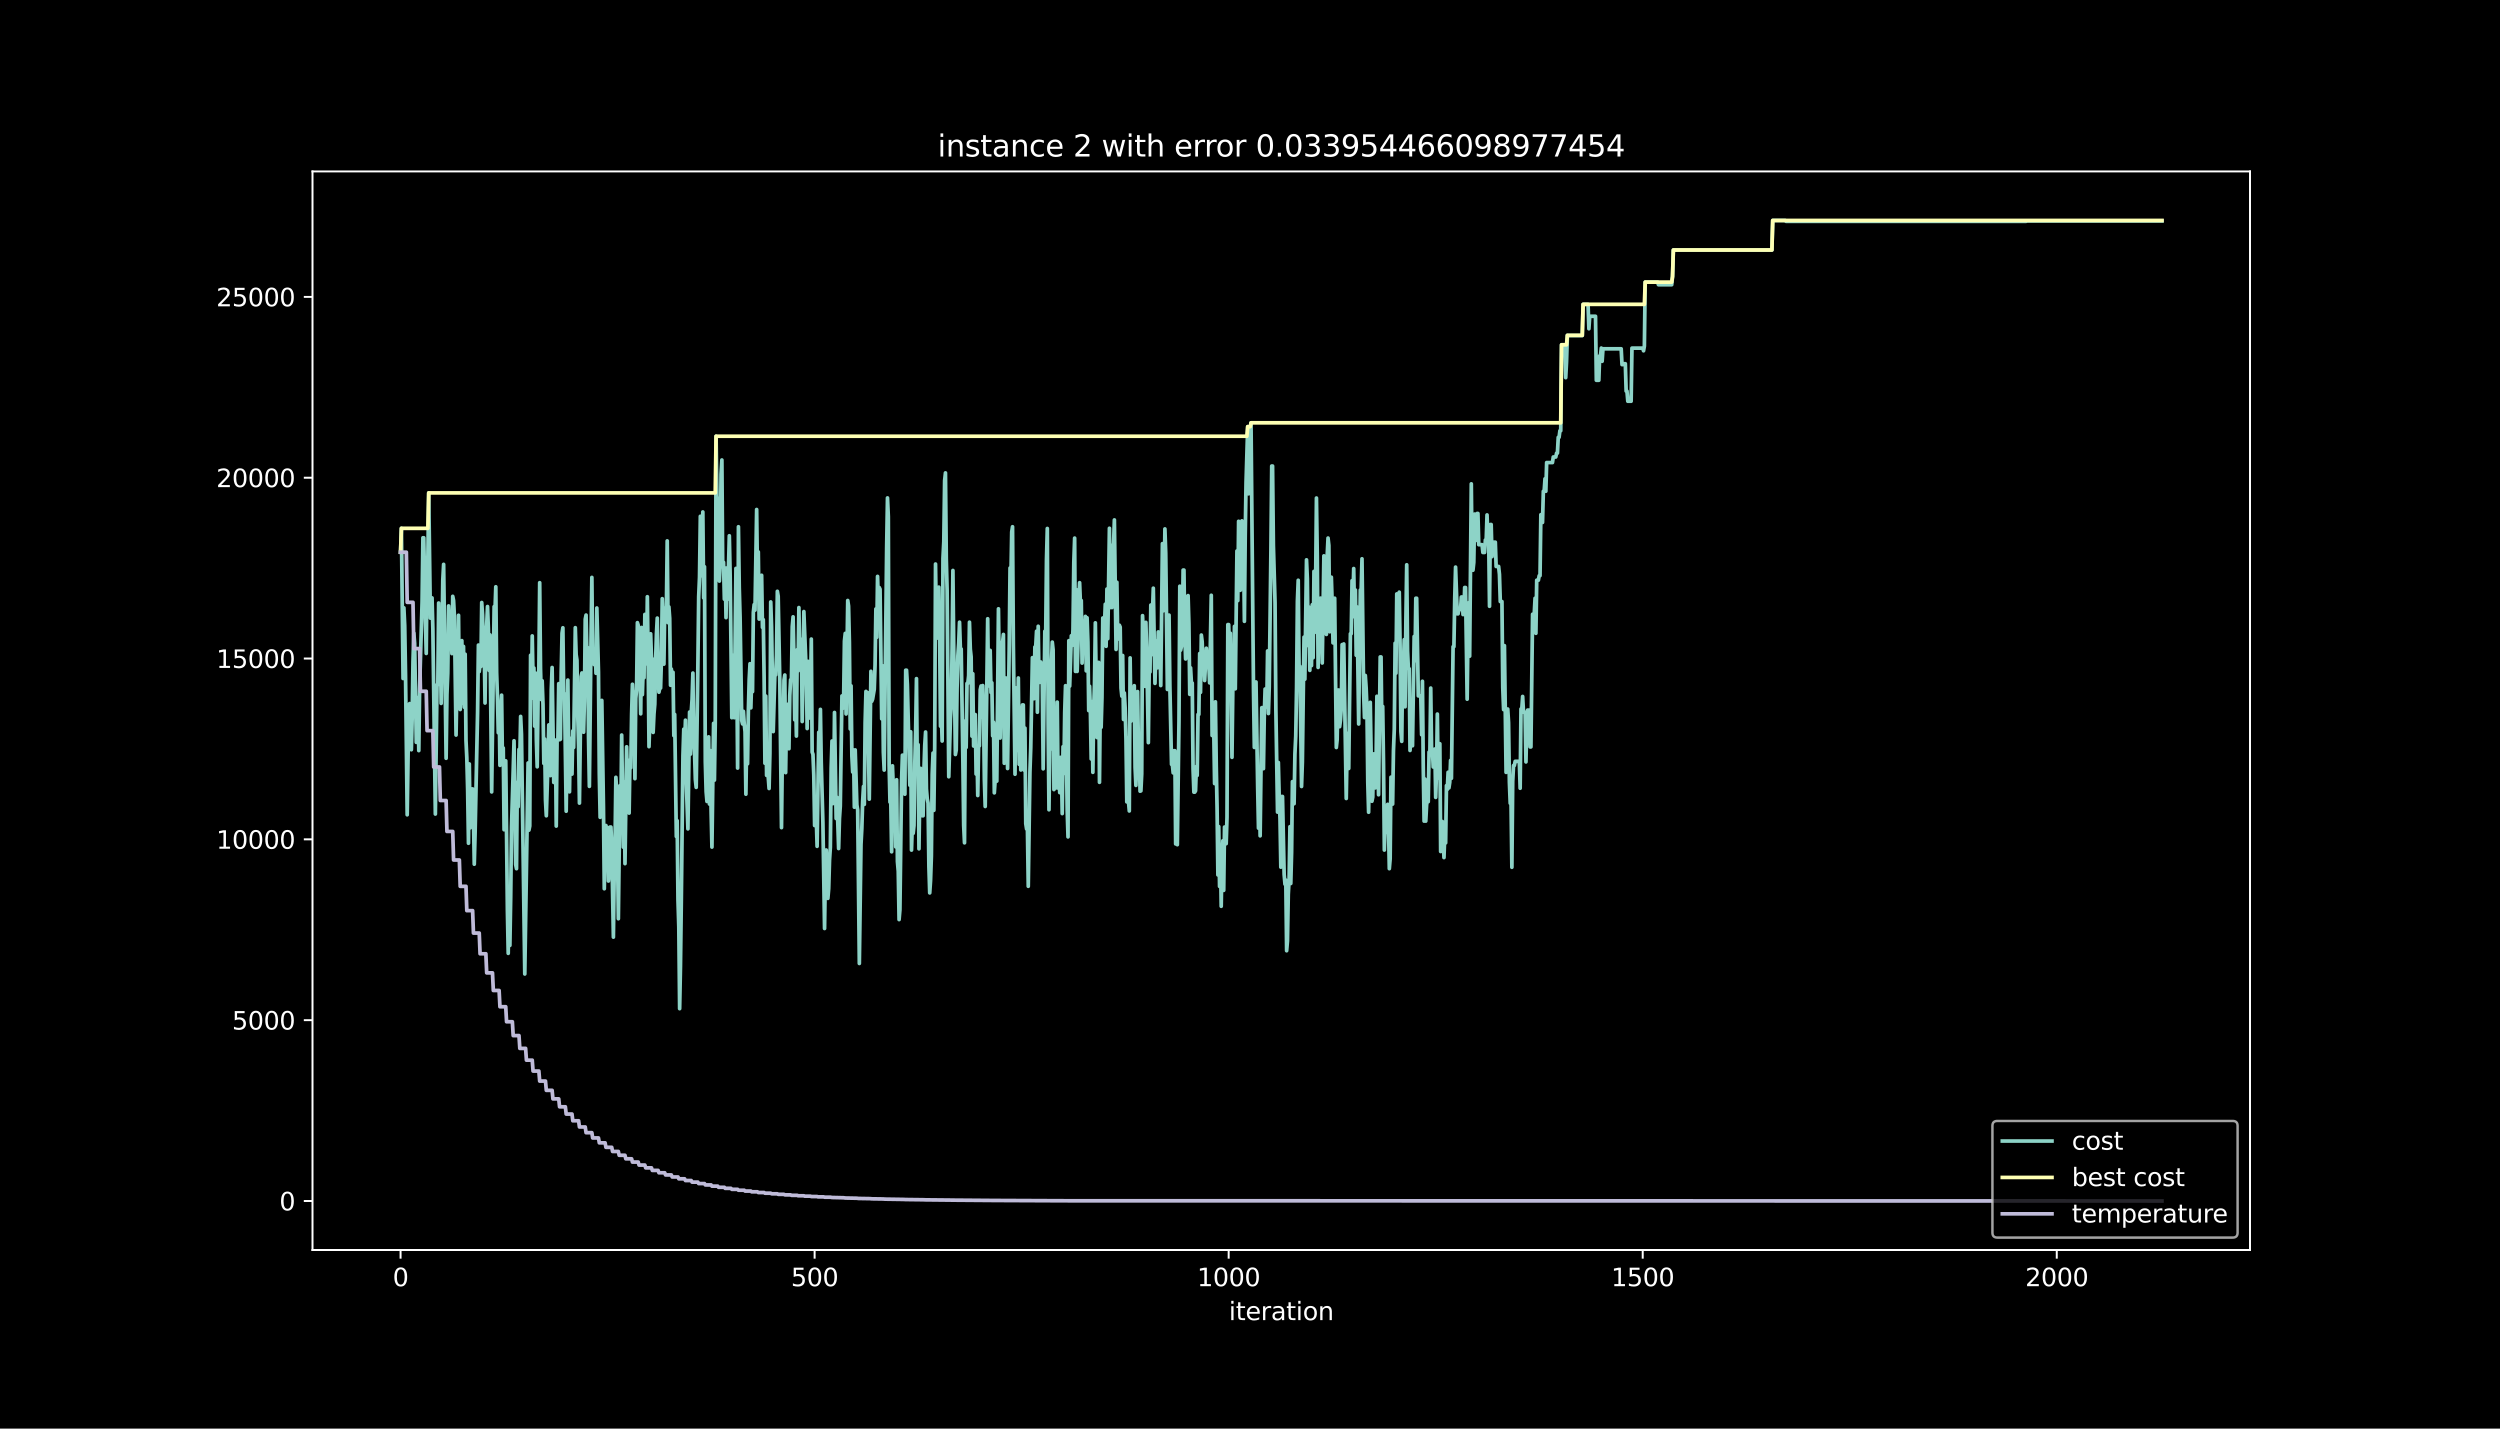 <?xml version="1.0" encoding="utf-8" standalone="no"?>
<!DOCTYPE svg PUBLIC "-//W3C//DTD SVG 1.1//EN"
  "http://www.w3.org/Graphics/SVG/1.1/DTD/svg11.dtd">
<svg height="576pt" version="1.1" viewBox="0 0 1008 576" width="1008pt" xmlns="http://www.w3.org/2000/svg" xmlns:xlink="http://www.w3.org/1999/xlink">
 <defs>
  <style type="text/css">*{stroke-linecap:butt;stroke-linejoin:round;}</style>
 </defs>
 <g id="figure_1">
  <g id="patch_1">
   <path d="M 0 576 
L 1008 576 
L 1008 0 
L 0 0 
z
"/>
  </g>
  <g id="axes_1">
   <g id="patch_2">
    <path d="M 126 504 
L 907.2 504 
L 907.2 69.12 
L 126 69.12 
z
"/>
   </g>
   <g id="matplotlib.axis_1">
    <g id="xtick_1">
     <g id="line2d_1">
      <defs>
       <path d="M 0 0 
L 0 3.5 
" id="mb256942e6c" style="stroke:#ffffff;stroke-width:0.8;"/>
      </defs>
      <g>
       <use style="fill:#ffffff;stroke:#ffffff;stroke-width:0.8;" x="161.509" xlink:href="#mb256942e6c" y="504"/>
      </g>
     </g>
     <g id="text_1">
      <!-- 0 -->
      <g style="fill:#ffffff;" transform="translate(158.328 518.598)scale(0.1 -0.1)">
       <defs>
        <path d="M 2034 4250 
Q 1547 4250 1301 3770 
Q 1056 3291 1056 2328 
Q 1056 1369 1301 889 
Q 1547 409 2034 409 
Q 2525 409 2770 889 
Q 3016 1369 3016 2328 
Q 3016 3291 2770 3770 
Q 2525 4250 2034 4250 
z
M 2034 4750 
Q 2819 4750 3233 4129 
Q 3647 3509 3647 2328 
Q 3647 1150 3233 529 
Q 2819 -91 2034 -91 
Q 1250 -91 836 529 
Q 422 1150 422 2328 
Q 422 3509 836 4129 
Q 1250 4750 2034 4750 
z
" id="DejaVuSans-30" transform="scale(0.016)"/>
       </defs>
       <use xlink:href="#DejaVuSans-30"/>
      </g>
     </g>
    </g>
    <g id="xtick_2">
     <g id="line2d_2">
      <g>
       <use style="fill:#ffffff;stroke:#ffffff;stroke-width:0.8;" x="328.454" xlink:href="#mb256942e6c" y="504"/>
      </g>
     </g>
     <g id="text_2">
      <!-- 500 -->
      <g style="fill:#ffffff;" transform="translate(318.91 518.598)scale(0.1 -0.1)">
       <defs>
        <path d="M 691 4666 
L 3169 4666 
L 3169 4134 
L 1269 4134 
L 1269 2991 
Q 1406 3038 1543 3061 
Q 1681 3084 1819 3084 
Q 2600 3084 3056 2656 
Q 3513 2228 3513 1497 
Q 3513 744 3044 326 
Q 2575 -91 1722 -91 
Q 1428 -91 1123 -41 
Q 819 9 494 109 
L 494 744 
Q 775 591 1075 516 
Q 1375 441 1709 441 
Q 2250 441 2565 725 
Q 2881 1009 2881 1497 
Q 2881 1984 2565 2268 
Q 2250 2553 1709 2553 
Q 1456 2553 1204 2497 
Q 953 2441 691 2322 
L 691 4666 
z
" id="DejaVuSans-35" transform="scale(0.016)"/>
       </defs>
       <use xlink:href="#DejaVuSans-35"/>
       <use x="63.623" xlink:href="#DejaVuSans-30"/>
       <use x="127.246" xlink:href="#DejaVuSans-30"/>
      </g>
     </g>
    </g>
    <g id="xtick_3">
     <g id="line2d_3">
      <g>
       <use style="fill:#ffffff;stroke:#ffffff;stroke-width:0.8;" x="495.398" xlink:href="#mb256942e6c" y="504"/>
      </g>
     </g>
     <g id="text_3">
      <!-- 1000 -->
      <g style="fill:#ffffff;" transform="translate(482.673 518.598)scale(0.1 -0.1)">
       <defs>
        <path d="M 794 531 
L 1825 531 
L 1825 4091 
L 703 3866 
L 703 4441 
L 1819 4666 
L 2450 4666 
L 2450 531 
L 3481 531 
L 3481 0 
L 794 0 
L 794 531 
z
" id="DejaVuSans-31" transform="scale(0.016)"/>
       </defs>
       <use xlink:href="#DejaVuSans-31"/>
       <use x="63.623" xlink:href="#DejaVuSans-30"/>
       <use x="127.246" xlink:href="#DejaVuSans-30"/>
       <use x="190.869" xlink:href="#DejaVuSans-30"/>
      </g>
     </g>
    </g>
    <g id="xtick_4">
     <g id="line2d_4">
      <g>
       <use style="fill:#ffffff;stroke:#ffffff;stroke-width:0.8;" x="662.343" xlink:href="#mb256942e6c" y="504"/>
      </g>
     </g>
     <g id="text_4">
      <!-- 1500 -->
      <g style="fill:#ffffff;" transform="translate(649.618 518.598)scale(0.1 -0.1)">
       <use xlink:href="#DejaVuSans-31"/>
       <use x="63.623" xlink:href="#DejaVuSans-35"/>
       <use x="127.246" xlink:href="#DejaVuSans-30"/>
       <use x="190.869" xlink:href="#DejaVuSans-30"/>
      </g>
     </g>
    </g>
    <g id="xtick_5">
     <g id="line2d_5">
      <g>
       <use style="fill:#ffffff;stroke:#ffffff;stroke-width:0.8;" x="829.287" xlink:href="#mb256942e6c" y="504"/>
      </g>
     </g>
     <g id="text_5">
      <!-- 2000 -->
      <g style="fill:#ffffff;" transform="translate(816.562 518.598)scale(0.1 -0.1)">
       <defs>
        <path d="M 1228 531 
L 3431 531 
L 3431 0 
L 469 0 
L 469 531 
Q 828 903 1448 1529 
Q 2069 2156 2228 2338 
Q 2531 2678 2651 2914 
Q 2772 3150 2772 3378 
Q 2772 3750 2511 3984 
Q 2250 4219 1831 4219 
Q 1534 4219 1204 4116 
Q 875 4013 500 3803 
L 500 4441 
Q 881 4594 1212 4672 
Q 1544 4750 1819 4750 
Q 2544 4750 2975 4387 
Q 3406 4025 3406 3419 
Q 3406 3131 3298 2873 
Q 3191 2616 2906 2266 
Q 2828 2175 2409 1742 
Q 1991 1309 1228 531 
z
" id="DejaVuSans-32" transform="scale(0.016)"/>
       </defs>
       <use xlink:href="#DejaVuSans-32"/>
       <use x="63.623" xlink:href="#DejaVuSans-30"/>
       <use x="127.246" xlink:href="#DejaVuSans-30"/>
       <use x="190.869" xlink:href="#DejaVuSans-30"/>
      </g>
     </g>
    </g>
    <g id="text_6">
     <!-- iteration -->
     <g style="fill:#ffffff;" transform="translate(495.477 532.277)scale(0.1 -0.1)">
      <defs>
       <path d="M 603 3500 
L 1178 3500 
L 1178 0 
L 603 0 
L 603 3500 
z
M 603 4863 
L 1178 4863 
L 1178 4134 
L 603 4134 
L 603 4863 
z
" id="DejaVuSans-69" transform="scale(0.016)"/>
       <path d="M 1172 4494 
L 1172 3500 
L 2356 3500 
L 2356 3053 
L 1172 3053 
L 1172 1153 
Q 1172 725 1289 603 
Q 1406 481 1766 481 
L 2356 481 
L 2356 0 
L 1766 0 
Q 1100 0 847 248 
Q 594 497 594 1153 
L 594 3053 
L 172 3053 
L 172 3500 
L 594 3500 
L 594 4494 
L 1172 4494 
z
" id="DejaVuSans-74" transform="scale(0.016)"/>
       <path d="M 3597 1894 
L 3597 1613 
L 953 1613 
Q 991 1019 1311 708 
Q 1631 397 2203 397 
Q 2534 397 2845 478 
Q 3156 559 3463 722 
L 3463 178 
Q 3153 47 2828 -22 
Q 2503 -91 2169 -91 
Q 1331 -91 842 396 
Q 353 884 353 1716 
Q 353 2575 817 3079 
Q 1281 3584 2069 3584 
Q 2775 3584 3186 3129 
Q 3597 2675 3597 1894 
z
M 3022 2063 
Q 3016 2534 2758 2815 
Q 2500 3097 2075 3097 
Q 1594 3097 1305 2825 
Q 1016 2553 972 2059 
L 3022 2063 
z
" id="DejaVuSans-65" transform="scale(0.016)"/>
       <path d="M 2631 2963 
Q 2534 3019 2420 3045 
Q 2306 3072 2169 3072 
Q 1681 3072 1420 2755 
Q 1159 2438 1159 1844 
L 1159 0 
L 581 0 
L 581 3500 
L 1159 3500 
L 1159 2956 
Q 1341 3275 1631 3429 
Q 1922 3584 2338 3584 
Q 2397 3584 2469 3576 
Q 2541 3569 2628 3553 
L 2631 2963 
z
" id="DejaVuSans-72" transform="scale(0.016)"/>
       <path d="M 2194 1759 
Q 1497 1759 1228 1600 
Q 959 1441 959 1056 
Q 959 750 1161 570 
Q 1363 391 1709 391 
Q 2188 391 2477 730 
Q 2766 1069 2766 1631 
L 2766 1759 
L 2194 1759 
z
M 3341 1997 
L 3341 0 
L 2766 0 
L 2766 531 
Q 2569 213 2275 61 
Q 1981 -91 1556 -91 
Q 1019 -91 701 211 
Q 384 513 384 1019 
Q 384 1609 779 1909 
Q 1175 2209 1959 2209 
L 2766 2209 
L 2766 2266 
Q 2766 2663 2505 2880 
Q 2244 3097 1772 3097 
Q 1472 3097 1187 3025 
Q 903 2953 641 2809 
L 641 3341 
Q 956 3463 1253 3523 
Q 1550 3584 1831 3584 
Q 2591 3584 2966 3190 
Q 3341 2797 3341 1997 
z
" id="DejaVuSans-61" transform="scale(0.016)"/>
       <path d="M 1959 3097 
Q 1497 3097 1228 2736 
Q 959 2375 959 1747 
Q 959 1119 1226 758 
Q 1494 397 1959 397 
Q 2419 397 2687 759 
Q 2956 1122 2956 1747 
Q 2956 2369 2687 2733 
Q 2419 3097 1959 3097 
z
M 1959 3584 
Q 2709 3584 3137 3096 
Q 3566 2609 3566 1747 
Q 3566 888 3137 398 
Q 2709 -91 1959 -91 
Q 1206 -91 779 398 
Q 353 888 353 1747 
Q 353 2609 779 3096 
Q 1206 3584 1959 3584 
z
" id="DejaVuSans-6f" transform="scale(0.016)"/>
       <path d="M 3513 2113 
L 3513 0 
L 2938 0 
L 2938 2094 
Q 2938 2591 2744 2837 
Q 2550 3084 2163 3084 
Q 1697 3084 1428 2787 
Q 1159 2491 1159 1978 
L 1159 0 
L 581 0 
L 581 3500 
L 1159 3500 
L 1159 2956 
Q 1366 3272 1645 3428 
Q 1925 3584 2291 3584 
Q 2894 3584 3203 3211 
Q 3513 2838 3513 2113 
z
" id="DejaVuSans-6e" transform="scale(0.016)"/>
      </defs>
      <use xlink:href="#DejaVuSans-69"/>
      <use x="27.783" xlink:href="#DejaVuSans-74"/>
      <use x="66.992" xlink:href="#DejaVuSans-65"/>
      <use x="128.516" xlink:href="#DejaVuSans-72"/>
      <use x="169.629" xlink:href="#DejaVuSans-61"/>
      <use x="230.908" xlink:href="#DejaVuSans-74"/>
      <use x="270.117" xlink:href="#DejaVuSans-69"/>
      <use x="297.9" xlink:href="#DejaVuSans-6f"/>
      <use x="359.082" xlink:href="#DejaVuSans-6e"/>
     </g>
    </g>
   </g>
   <g id="matplotlib.axis_2">
    <g id="ytick_1">
     <g id="line2d_6">
      <defs>
       <path d="M 0 0 
L -3.5 0 
" id="m9c1a90a5ce" style="stroke:#ffffff;stroke-width:0.8;"/>
      </defs>
      <g>
       <use style="fill:#ffffff;stroke:#ffffff;stroke-width:0.8;" x="126" xlink:href="#m9c1a90a5ce" y="484.233"/>
      </g>
     </g>
     <g id="text_7">
      <!-- 0 -->
      <g style="fill:#ffffff;" transform="translate(112.638 488.032)scale(0.1 -0.1)">
       <use xlink:href="#DejaVuSans-30"/>
      </g>
     </g>
    </g>
    <g id="ytick_2">
     <g id="line2d_7">
      <g>
       <use style="fill:#ffffff;stroke:#ffffff;stroke-width:0.8;" x="126" xlink:href="#m9c1a90a5ce" y="411.328"/>
      </g>
     </g>
     <g id="text_8">
      <!-- 5000 -->
      <g style="fill:#ffffff;" transform="translate(93.55 415.128)scale(0.1 -0.1)">
       <use xlink:href="#DejaVuSans-35"/>
       <use x="63.623" xlink:href="#DejaVuSans-30"/>
       <use x="127.246" xlink:href="#DejaVuSans-30"/>
       <use x="190.869" xlink:href="#DejaVuSans-30"/>
      </g>
     </g>
    </g>
    <g id="ytick_3">
     <g id="line2d_8">
      <g>
       <use style="fill:#ffffff;stroke:#ffffff;stroke-width:0.8;" x="126" xlink:href="#m9c1a90a5ce" y="338.424"/>
      </g>
     </g>
     <g id="text_9">
      <!-- 10000 -->
      <g style="fill:#ffffff;" transform="translate(87.188 342.223)scale(0.1 -0.1)">
       <use xlink:href="#DejaVuSans-31"/>
       <use x="63.623" xlink:href="#DejaVuSans-30"/>
       <use x="127.246" xlink:href="#DejaVuSans-30"/>
       <use x="190.869" xlink:href="#DejaVuSans-30"/>
       <use x="254.492" xlink:href="#DejaVuSans-30"/>
      </g>
     </g>
    </g>
    <g id="ytick_4">
     <g id="line2d_9">
      <g>
       <use style="fill:#ffffff;stroke:#ffffff;stroke-width:0.8;" x="126" xlink:href="#m9c1a90a5ce" y="265.52"/>
      </g>
     </g>
     <g id="text_10">
      <!-- 15000 -->
      <g style="fill:#ffffff;" transform="translate(87.188 269.319)scale(0.1 -0.1)">
       <use xlink:href="#DejaVuSans-31"/>
       <use x="63.623" xlink:href="#DejaVuSans-35"/>
       <use x="127.246" xlink:href="#DejaVuSans-30"/>
       <use x="190.869" xlink:href="#DejaVuSans-30"/>
       <use x="254.492" xlink:href="#DejaVuSans-30"/>
      </g>
     </g>
    </g>
    <g id="ytick_5">
     <g id="line2d_10">
      <g>
       <use style="fill:#ffffff;stroke:#ffffff;stroke-width:0.8;" x="126" xlink:href="#m9c1a90a5ce" y="192.616"/>
      </g>
     </g>
     <g id="text_11">
      <!-- 20000 -->
      <g style="fill:#ffffff;" transform="translate(87.188 196.415)scale(0.1 -0.1)">
       <use xlink:href="#DejaVuSans-32"/>
       <use x="63.623" xlink:href="#DejaVuSans-30"/>
       <use x="127.246" xlink:href="#DejaVuSans-30"/>
       <use x="190.869" xlink:href="#DejaVuSans-30"/>
       <use x="254.492" xlink:href="#DejaVuSans-30"/>
      </g>
     </g>
    </g>
    <g id="ytick_6">
     <g id="line2d_11">
      <g>
       <use style="fill:#ffffff;stroke:#ffffff;stroke-width:0.8;" x="126" xlink:href="#m9c1a90a5ce" y="119.711"/>
      </g>
     </g>
     <g id="text_12">
      <!-- 25000 -->
      <g style="fill:#ffffff;" transform="translate(87.188 123.51)scale(0.1 -0.1)">
       <use xlink:href="#DejaVuSans-32"/>
       <use x="63.623" xlink:href="#DejaVuSans-35"/>
       <use x="127.246" xlink:href="#DejaVuSans-30"/>
       <use x="190.869" xlink:href="#DejaVuSans-30"/>
       <use x="254.492" xlink:href="#DejaVuSans-30"/>
      </g>
     </g>
    </g>
   </g>
   <g id="line2d_12">
    <path clip-path="url(#pfc0570dfaa)" d="M 161.509 222.652 
L 161.843 213.014 
L 162.511 273.568 
L 162.845 245.077 
L 163.179 252.31 
L 163.512 272.329 
L 164.18 328.524 
L 164.848 284.183 
L 165.182 283.688 
L 165.516 291.445 
L 165.85 302.293 
L 166.184 289.709 
L 166.517 266.803 
L 166.851 255.284 
L 167.185 259.44 
L 167.853 299.318 
L 168.187 288.47 
L 168.521 281.238 
L 168.855 302.643 
L 169.189 277.462 
L 170.19 242.628 
L 170.524 216.834 
L 170.858 216.834 
L 171.526 250.21 
L 171.86 263.464 
L 172.194 228.805 
L 172.527 223.979 
L 172.861 198.739 
L 173.529 249.233 
L 173.863 246.098 
L 174.197 241.068 
L 174.531 253.651 
L 175.532 328.218 
L 176.2 276.106 
L 176.534 276.106 
L 176.868 243.138 
L 177.202 268.932 
L 177.536 258.084 
L 177.87 283.615 
L 178.537 233.923 
L 178.871 227.551 
L 179.873 305.734 
L 180.207 279.94 
L 180.541 271.396 
L 180.875 244.305 
L 181.209 250.677 
L 181.542 261.364 
L 181.876 254.992 
L 182.21 263.537 
L 182.544 240.441 
L 182.878 242.118 
L 183.212 248.489 
L 183.88 296.373 
L 184.214 276.878 
L 184.547 269.646 
L 184.881 248.081 
L 185.215 281.048 
L 185.549 286.079 
L 185.883 279.707 
L 186.217 258.302 
L 186.551 283.542 
L 186.885 260.635 
L 187.219 285.175 
L 187.552 263.77 
L 187.886 298.531 
L 188.22 305.573 
L 188.554 318.434 
L 188.888 339.999 
L 189.222 308.023 
L 189.556 333.817 
L 189.89 323.129 
L 190.224 318.098 
L 190.557 318.098 
L 190.891 328.947 
L 191.225 348.441 
L 191.559 335.858 
L 192.561 287.187 
L 192.895 260.096 
L 193.229 270.784 
L 193.562 267.649 
L 193.896 268.728 
L 194.23 242.934 
L 194.564 247.964 
L 194.898 260.548 
L 195.232 260.548 
L 195.566 283.454 
L 195.9 254.963 
L 196.234 252.12 
L 196.567 244.553 
L 196.901 253.359 
L 197.235 270.346 
L 197.569 255.984 
L 198.237 319.294 
L 199.239 244.582 
L 199.572 246.433 
L 199.906 236.591 
L 200.24 271.25 
L 200.574 281.092 
L 200.908 295.454 
L 201.242 283.352 
L 201.576 308.592 
L 201.91 285.875 
L 202.244 280.29 
L 202.577 306.609 
L 202.911 301.578 
L 203.245 334.546 
L 203.579 328.174 
L 203.913 306.769 
L 204.581 366.988 
L 204.915 384.383 
L 205.249 358.589 
L 205.582 381.19 
L 205.916 361.695 
L 206.25 333.204 
L 206.918 310.779 
L 207.252 298.677 
L 207.92 348.572 
L 208.254 350.249 
L 208.587 315.43 
L 208.921 325.272 
L 209.255 302.176 
L 209.589 305.85 
L 209.923 288.864 
L 210.257 296.096 
L 211.592 392.709 
L 212.928 307.629 
L 213.262 334.721 
L 213.596 333.044 
L 213.93 264.193 
L 214.264 281.588 
L 214.597 256.407 
L 214.931 274.356 
L 215.265 269.325 
L 215.599 292.801 
L 215.933 271.396 
L 216.267 298.487 
L 216.601 309.175 
L 216.935 282.186 
L 217.269 269.602 
L 217.602 234.944 
L 217.936 269.602 
L 218.27 282.069 
L 218.604 274.487 
L 218.938 284.125 
L 219.272 307.804 
L 219.606 297.962 
L 219.94 322.546 
L 220.274 328.917 
L 220.941 307.381 
L 221.275 292.276 
L 221.943 312.718 
L 222.277 278.059 
L 222.611 269.136 
L 223.279 315.474 
L 223.612 304.786 
L 223.946 298.414 
L 224.28 333.073 
L 224.614 298.254 
L 224.948 298.254 
L 225.282 275.654 
L 225.616 298.254 
L 225.95 298.064 
L 226.284 270.973 
L 226.617 255.299 
L 226.951 253.126 
L 227.285 280.203 
L 227.619 279.678 
L 228.287 327.08 
L 228.955 274.21 
L 229.289 301.287 
L 229.622 319.265 
L 229.956 297.7 
L 230.29 312.018 
L 230.624 312.12 
L 230.958 294.696 
L 231.292 301.389 
L 231.96 253.082 
L 232.294 263.931 
L 232.627 266.205 
L 232.961 288.805 
L 233.295 300.908 
L 233.629 323.814 
L 234.297 272.839 
L 234.631 271.338 
L 234.965 286.677 
L 235.299 295.221 
L 235.632 282.638 
L 235.966 249.67 
L 236.3 247.994 
L 236.634 264.222 
L 236.968 261.087 
L 237.302 297.569 
L 237.636 317.063 
L 238.304 257.996 
L 238.637 232.815 
L 238.971 264.791 
L 239.639 267.999 
L 239.973 261.627 
L 240.307 271.469 
L 240.641 245.15 
L 241.309 270.988 
L 241.642 312.091 
L 241.976 329.544 
L 242.644 282.404 
L 243.312 325.374 
L 243.646 358.342 
L 243.98 336.776 
L 244.314 332.854 
L 244.647 342.201 
L 244.981 333.656 
L 245.315 355.221 
L 245.649 351.911 
L 245.983 333.467 
L 246.317 333.467 
L 246.651 340.961 
L 247.319 377.851 
L 247.652 352.32 
L 247.986 339.736 
L 248.32 313.418 
L 248.654 318.93 
L 249.322 370.429 
L 249.99 316.757 
L 250.324 329.34 
L 250.657 296.373 
L 251.325 341.574 
L 251.659 315.255 
L 251.993 348.222 
L 252.661 301.112 
L 252.995 317.194 
L 253.329 320.606 
L 253.662 327.838 
L 253.996 306.434 
L 254.33 309.569 
L 254.664 288.004 
L 254.998 275.901 
L 255.332 282.273 
L 255.666 279.138 
L 256 313.957 
L 256.334 281.559 
L 256.667 278.147 
L 257.001 251.056 
L 257.335 252.135 
L 257.669 264.718 
L 258.003 270.842 
L 258.337 287.814 
L 258.671 252.995 
L 259.005 280.086 
L 259.339 269.486 
L 259.672 273.262 
L 260.006 247.731 
L 260.34 266.001 
L 260.674 267.678 
L 261.008 240.601 
L 261.342 266.395 
L 261.676 301.053 
L 262.01 290.205 
L 262.344 255.547 
L 262.677 265.622 
L 263.011 265.622 
L 263.345 295.309 
L 263.679 287.872 
L 264.013 283.965 
L 264.347 266.278 
L 264.681 255.59 
L 265.015 249.218 
L 265.349 271.862 
L 265.682 279.095 
L 266.016 277.418 
L 266.35 277.418 
L 266.684 265.972 
L 267.018 241.388 
L 267.352 249.933 
L 267.686 267.78 
L 268.02 245.18 
L 268.354 249.102 
L 268.687 245.18 
L 269.021 218.088 
L 269.355 251.056 
L 269.689 244.684 
L 270.023 249.306 
L 270.357 276.295 
L 270.691 269.748 
L 271.025 274.195 
L 271.359 271.061 
L 271.692 296.592 
L 272.026 288.047 
L 272.694 337.272 
L 273.028 330.9 
L 273.362 362.876 
L 273.696 373.724 
L 274.03 406.692 
L 274.364 389.72 
L 274.697 363.926 
L 275.365 304.684 
L 275.699 293.996 
L 276.033 301.228 
L 276.367 290.38 
L 276.701 314.964 
L 277.369 334.196 
L 278.036 287.099 
L 278.37 304.072 
L 278.704 287.099 
L 279.038 282.069 
L 279.372 271.381 
L 279.706 298.458 
L 280.04 303.488 
L 280.374 314.337 
L 280.707 317.471 
L 281.375 269.078 
L 281.709 240.587 
L 282.043 232.757 
L 282.377 208.173 
L 282.711 232.159 
L 283.045 229.024 
L 283.379 206.424 
L 283.712 241.082 
L 284.046 228.499 
L 284.38 307.119 
L 284.714 319.221 
L 285.048 323.143 
L 285.382 320.008 
L 285.716 297.102 
L 286.05 324.193 
L 286.384 302.628 
L 286.717 327.051 
L 287.051 341.544 
L 287.719 291.649 
L 288.053 314.555 
L 288.387 291.649 
L 288.721 175.891 
L 289.055 200.475 
L 289.389 203.551 
L 289.722 200.912 
L 290.056 234.288 
L 290.39 225.816 
L 290.724 191.157 
L 291.058 185.471 
L 291.392 228.601 
L 291.726 226.706 
L 292.06 241.593 
L 292.394 229.009 
L 292.727 249.029 
L 293.061 229.009 
L 293.395 241.593 
L 294.063 216.018 
L 294.397 232.159 
L 295.065 289.374 
L 295.399 264.193 
L 295.732 264.193 
L 296.066 289.374 
L 296.734 229.184 
L 297.402 309.685 
L 297.736 212.387 
L 298.07 236.97 
L 298.404 249.073 
L 299.071 290.497 
L 299.405 291.897 
L 299.739 286.808 
L 300.073 291.897 
L 300.407 295.031 
L 300.741 320.213 
L 301.075 297.117 
L 301.409 307.965 
L 301.742 286.56 
L 302.076 273.977 
L 302.41 267.605 
L 302.744 285.408 
L 303.078 273.845 
L 303.412 278.876 
L 303.746 246.9 
L 304.08 243.765 
L 304.414 246.011 
L 305.081 205.432 
L 305.415 232.378 
L 305.749 222.535 
L 306.083 249.612 
L 306.417 244.582 
L 306.751 244.057 
L 307.085 231.955 
L 307.419 252.966 
L 307.752 249.831 
L 308.086 272.927 
L 308.42 307.746 
L 308.754 280.655 
L 309.088 312.631 
L 309.422 308.708 
L 310.09 317.923 
L 310.424 303.707 
L 310.757 242.701 
L 311.091 252.776 
L 311.759 294.973 
L 312.427 271.702 
L 312.761 272.125 
L 313.095 264.208 
L 313.429 238.414 
L 313.762 240.397 
L 314.43 275.61 
L 315.098 333.7 
L 315.432 305.209 
L 315.766 298.837 
L 316.1 274.254 
L 316.434 272.169 
L 316.767 311.522 
L 317.101 288.922 
L 317.435 288.922 
L 317.769 283.935 
L 318.103 301.884 
L 318.437 280.465 
L 318.771 274.093 
L 319.105 274.093 
L 319.439 252.689 
L 319.772 248.708 
L 320.106 264.995 
L 320.44 290.234 
L 320.774 279.386 
L 321.108 296.781 
L 321.442 261.962 
L 321.776 270.506 
L 322.11 244.975 
L 322.444 263.508 
L 322.777 269.879 
L 323.111 257.777 
L 323.445 290.92 
L 324.113 246.579 
L 325.115 272.344 
L 325.449 293.748 
L 325.782 266.657 
L 326.116 289.564 
L 326.45 288.937 
L 326.784 280.771 
L 327.118 257.675 
L 327.452 303.255 
L 327.786 304.13 
L 328.12 312.47 
L 328.454 332.854 
L 328.787 329.719 
L 329.121 329.719 
L 329.455 341.238 
L 330.123 295.25 
L 330.457 302.993 
L 330.791 286.021 
L 331.125 307.425 
L 331.792 331.732 
L 332.46 374.366 
L 332.794 351.27 
L 333.128 342.725 
L 333.462 358.298 
L 333.796 362.22 
L 334.13 358.298 
L 334.464 346.823 
L 334.797 341.603 
L 335.131 309.627 
L 335.465 298.779 
L 335.799 324.018 
L 336.133 321.933 
L 336.467 287.274 
L 337.135 330.026 
L 337.469 321.481 
L 338.136 342.128 
L 338.47 330.026 
L 338.804 324.995 
L 339.472 280.596 
L 339.806 285.627 
L 340.14 283.104 
L 340.474 258.521 
L 340.807 255.386 
L 341.141 287.872 
L 341.809 242.118 
L 342.143 244.363 
L 342.477 259.104 
L 342.811 293.923 
L 343.145 276.528 
L 343.479 304.844 
L 343.812 311.289 
L 344.146 302.366 
L 344.48 325.462 
L 344.814 302.366 
L 345.482 324.499 
L 345.816 326.555 
L 346.484 388.466 
L 347.151 340.48 
L 347.485 334.108 
L 347.819 323.26 
L 348.153 317.092 
L 348.487 324.324 
L 348.821 291.357 
L 349.155 278.774 
L 349.489 291.357 
L 349.822 279.255 
L 350.49 322.225 
L 351.158 270.667 
L 351.492 282.769 
L 351.826 281.909 
L 352.494 277.957 
L 352.827 268.115 
L 353.161 245.515 
L 353.495 256.99 
L 353.829 232.407 
L 354.163 243.255 
L 354.497 236.883 
L 354.831 237.568 
L 355.499 289.841 
L 355.832 268.436 
L 356.166 303.255 
L 356.5 310.487 
L 357.502 220.786 
L 357.836 200.766 
L 358.17 208.348 
L 358.504 308.446 
L 358.837 323.42 
L 359.171 323.42 
L 359.505 343.44 
L 359.839 308.781 
L 360.173 317.326 
L 360.507 332.49 
L 360.841 319.906 
L 361.175 341.472 
L 361.509 314.395 
L 361.842 347.362 
L 362.176 351.284 
L 362.51 370.779 
L 362.844 366.857 
L 363.512 315.182 
L 363.846 304.494 
L 364.18 304.494 
L 364.514 317.078 
L 364.847 320.213 
L 365.181 270.229 
L 365.515 270.229 
L 365.849 276.047 
L 366.851 316.611 
L 367.185 295.046 
L 367.519 342.755 
L 367.852 332.067 
L 368.186 335.989 
L 368.52 332.854 
L 368.854 307.615 
L 369.188 295.031 
L 369.522 273.627 
L 369.856 310.662 
L 370.19 300.251 
L 370.524 342.244 
L 370.857 319.644 
L 371.191 309.802 
L 371.525 316.655 
L 371.859 328.917 
L 372.193 328.917 
L 372.527 310.706 
L 372.861 300.543 
L 373.195 295.148 
L 373.529 318.055 
L 373.862 322.123 
L 374.196 323.8 
L 374.53 349.331 
L 374.864 360.018 
L 375.198 354.988 
L 375.532 345.146 
L 375.866 312.179 
L 376.2 303.634 
L 376.534 326.73 
L 376.867 301.199 
L 377.201 227.42 
L 377.535 250.895 
L 377.869 257.267 
L 378.537 236.737 
L 378.871 258.142 
L 379.205 292.801 
L 379.539 287.931 
L 379.872 298.779 
L 380.206 225.16 
L 380.54 218.394 
L 380.874 193.811 
L 381.208 190.676 
L 381.542 225.335 
L 381.876 237.918 
L 382.544 313.185 
L 383.211 289.753 
L 383.545 284.592 
L 383.879 261.991 
L 384.213 230.015 
L 384.547 261.991 
L 384.881 279.634 
L 385.215 304.217 
L 385.549 302.409 
L 385.882 277.826 
L 386.216 264.397 
L 386.55 259.41 
L 386.884 250.866 
L 387.218 261.452 
L 387.552 261.641 
L 388.22 305.967 
L 388.554 332.781 
L 388.887 339.824 
L 389.221 290.672 
L 389.555 301.36 
L 389.889 275.566 
L 390.223 275.566 
L 390.557 272.431 
L 390.891 250.866 
L 391.225 261.714 
L 391.559 264.849 
L 391.892 296.825 
L 392.226 271.644 
L 392.56 300.806 
L 392.894 300.703 
L 393.228 288.12 
L 393.562 312.106 
L 393.896 301.258 
L 394.23 320.752 
L 394.564 300.733 
L 394.897 300.733 
L 395.231 278.132 
L 395.565 276.587 
L 395.899 289.17 
L 396.233 276.426 
L 396.567 288.835 
L 396.901 314.482 
L 397.235 325.17 
L 397.902 275.274 
L 398.236 249.481 
L 398.57 276.572 
L 398.904 276.572 
L 399.238 262.239 
L 399.572 279.211 
L 399.906 275.289 
L 400.24 296.694 
L 400.574 291.182 
L 400.907 319.673 
L 401.241 314.643 
L 401.575 292.042 
L 401.909 314.949 
L 402.577 245.471 
L 403.245 297.583 
L 403.912 259.046 
L 404.246 258.944 
L 404.58 255.809 
L 404.914 307.746 
L 405.248 279.255 
L 405.582 273.364 
L 405.916 275.041 
L 406.25 309.86 
L 406.917 260.971 
L 407.251 228.995 
L 407.585 234.025 
L 407.919 214.531 
L 408.253 212.387 
L 408.587 259.935 
L 409.255 312.164 
L 409.589 277.345 
L 409.922 302.584 
L 410.256 295.761 
L 410.59 273.364 
L 410.924 308.183 
L 411.258 285.277 
L 411.592 310.458 
L 411.926 307.323 
L 412.26 284.227 
L 412.594 284.227 
L 412.927 310.546 
L 413.261 293.573 
L 413.595 332.081 
L 413.929 334.254 
L 414.263 334.254 
L 414.597 357.35 
L 415.265 311.362 
L 415.599 301.52 
L 416.266 265.17 
L 416.6 281.705 
L 416.934 281.705 
L 417.268 260.869 
L 417.602 260.869 
L 417.936 254.497 
L 418.27 287.172 
L 418.604 252.514 
L 418.937 275.114 
L 419.271 275.114 
L 419.605 266.905 
L 419.939 268.801 
L 420.273 275.172 
L 420.607 309.991 
L 421.275 254.511 
L 421.609 257.646 
L 421.942 225.67 
L 422.276 213.087 
L 422.61 291.678 
L 422.944 326.497 
L 423.278 300.966 
L 423.612 302.103 
L 423.946 267.444 
L 424.28 258.9 
L 424.614 262.035 
L 424.947 318.361 
L 425.281 307.513 
L 425.615 317.748 
L 426.283 283.09 
L 426.617 317.748 
L 426.951 312.718 
L 427.285 319.586 
L 427.619 305.369 
L 427.952 308.548 
L 428.286 328.043 
L 428.62 301.053 
L 428.954 311.902 
L 429.288 287.318 
L 429.622 276.47 
L 430.29 326.584 
L 430.624 337.433 
L 430.957 258.317 
L 431.291 276.66 
L 431.959 256.334 
L 432.293 260.256 
L 432.627 253.884 
L 432.961 226.808 
L 433.295 216.966 
L 433.629 270.711 
L 433.962 237.743 
L 434.296 270.711 
L 434.63 260.023 
L 434.964 242.672 
L 435.298 234.944 
L 435.632 243.576 
L 435.966 242.118 
L 436.3 267.357 
L 436.634 250.385 
L 436.967 250.385 
L 437.301 258.375 
L 437.635 248.533 
L 437.969 270.492 
L 438.303 249.087 
L 438.637 258.929 
L 438.971 286.516 
L 439.305 276.674 
L 439.639 286.516 
L 439.972 306.011 
L 440.306 282.915 
L 440.64 311.406 
L 440.974 285.875 
L 441.308 275.712 
L 441.642 251.129 
L 442.31 297.379 
L 442.644 294.157 
L 442.977 267.065 
L 443.311 315.43 
L 443.645 282.463 
L 443.979 293.253 
L 444.313 281.151 
L 444.647 249.175 
L 444.981 256.407 
L 445.315 252.485 
L 445.649 243.619 
L 445.982 260.591 
L 446.316 237.495 
L 446.65 257.515 
L 447.318 213 
L 447.652 244.975 
L 447.986 222.375 
L 448.32 244.975 
L 448.654 219.736 
L 448.987 219.473 
L 449.321 209.631 
L 449.989 261.86 
L 450.323 234.769 
L 450.657 257.675 
L 450.991 255.999 
L 451.325 252.076 
L 451.659 252.849 
L 451.992 277.432 
L 452.326 280.684 
L 452.66 264.295 
L 452.994 290.089 
L 453.328 279.401 
L 453.662 285.496 
L 453.996 298.079 
L 454.33 323.318 
L 454.664 297.525 
L 454.997 323.056 
L 455.331 326.978 
L 455.665 265.257 
L 455.999 290.788 
L 456.333 283.556 
L 456.667 281.282 
L 457.001 286.312 
L 457.335 276.47 
L 457.669 309.437 
L 458.002 316.669 
L 458.336 304.086 
L 458.67 278.847 
L 459.004 300.412 
L 459.338 303.547 
L 459.672 319.002 
L 460.006 318.886 
L 460.34 312.018 
L 460.674 248.227 
L 461.341 263.595 
L 461.675 276.733 
L 462.009 250.939 
L 462.343 262.516 
L 463.011 299.435 
L 463.345 270.944 
L 463.679 270.944 
L 464.012 243.955 
L 464.346 263.974 
L 464.68 247.002 
L 465.014 237.16 
L 465.682 275.537 
L 466.016 263.435 
L 466.35 258.404 
L 466.684 269.253 
L 467.017 254.788 
L 467.351 266.89 
L 467.685 258.346 
L 468.019 276.412 
L 468.687 219.196 
L 469.021 246.288 
L 469.355 238.793 
L 469.689 213.262 
L 470.022 223.104 
L 470.69 277.986 
L 471.358 248.008 
L 471.692 276.499 
L 472.36 308.198 
L 472.694 308.198 
L 473.027 311.61 
L 473.361 302.686 
L 473.695 302.686 
L 474.029 340.276 
L 474.363 317.676 
L 474.697 340.582 
L 475.365 290.759 
L 475.699 236.358 
L 476.032 262.152 
L 476.366 260.621 
L 476.7 258.346 
L 477.034 229.855 
L 477.368 229.855 
L 477.702 255.853 
L 478.036 265.695 
L 478.37 244.13 
L 478.704 240.572 
L 479.037 240.149 
L 479.371 251.464 
L 479.705 279.955 
L 480.039 269.267 
L 480.373 275.391 
L 480.707 275.391 
L 481.041 310.05 
L 481.375 319.396 
L 481.709 319.396 
L 482.042 318.871 
L 482.376 309.029 
L 482.71 312.645 
L 483.044 288.062 
L 483.378 288.062 
L 483.712 263.493 
L 484.046 279.153 
L 484.38 256.057 
L 484.714 258.754 
L 485.047 268.086 
L 485.381 264.951 
L 485.715 274.385 
L 486.383 261.364 
L 486.717 264.849 
L 487.385 267.78 
L 487.719 275.333 
L 488.386 240.018 
L 488.72 296.548 
L 489.054 285.831 
L 489.388 294.375 
L 489.722 315.94 
L 490.056 282.973 
L 490.39 308.708 
L 490.724 325.68 
L 491.057 352.772 
L 491.391 333.277 
L 491.725 357.394 
L 492.059 342.813 
L 492.393 365.413 
L 492.727 344.009 
L 493.061 338.978 
L 493.395 358.998 
L 493.729 333.467 
L 494.062 338.497 
L 494.396 340.174 
L 494.73 329.486 
L 495.064 251.843 
L 495.398 251.843 
L 495.732 261.131 
L 496.066 255.313 
L 496.734 305.355 
L 497.067 278.278 
L 497.401 275.143 
L 497.735 252.543 
L 498.069 277.724 
L 498.737 222.142 
L 499.071 242.161 
L 499.405 210.185 
L 499.739 227.158 
L 500.072 238.006 
L 500.406 236.329 
L 500.74 210.01 
L 501.074 213.991 
L 501.408 222.025 
L 501.742 250.516 
L 502.076 215.857 
L 502.41 194.453 
L 503.077 172.027 
L 503.411 199.104 
L 503.745 195.969 
L 504.079 195.065 
L 504.413 170.482 
L 505.415 278.453 
L 505.749 301.36 
L 506.082 281.34 
L 506.416 274.968 
L 507.084 316.932 
L 507.418 333.904 
L 507.752 314.409 
L 508.086 337.01 
L 508.754 285.335 
L 509.087 285.335 
L 509.421 309.919 
L 509.755 288.514 
L 510.089 277.826 
L 510.423 285.058 
L 510.757 285.058 
L 511.091 262.458 
L 511.425 287.697 
L 511.759 276.849 
L 512.426 222.565 
L 512.76 187.906 
L 513.094 187.906 
L 513.428 219.853 
L 514.096 242.963 
L 514.43 286.021 
L 515.097 327.445 
L 515.431 307.425 
L 515.765 321.073 
L 516.099 330.142 
L 516.433 349.637 
L 516.767 321.146 
L 517.101 321.146 
L 517.769 352.597 
L 518.102 356.519 
L 518.436 354.842 
L 518.77 383.333 
L 519.104 379.411 
L 519.438 360.602 
L 519.772 354.726 
L 520.106 333.321 
L 520.44 356.227 
L 520.774 343.644 
L 521.108 315.153 
L 521.441 322.385 
L 521.775 324.062 
L 522.109 304.042 
L 522.443 296.81 
L 522.777 277.053 
L 523.111 242.395 
L 523.445 233.967 
L 523.779 268.626 
L 524.113 268.626 
L 524.78 317.107 
L 525.114 307.265 
L 525.782 256.888 
L 526.116 273.86 
L 526.784 225.729 
L 527.118 233.34 
L 527.451 260.329 
L 527.785 244.757 
L 528.119 270.288 
L 528.453 248.883 
L 528.787 268.378 
L 529.121 243.794 
L 529.455 265.199 
L 529.789 230.38 
L 530.123 254.963 
L 530.456 235.469 
L 530.79 200.81 
L 531.124 224.314 
L 531.458 269.107 
L 531.792 247.542 
L 532.126 247.542 
L 532.46 241.17 
L 532.794 250.341 
L 533.128 267.313 
L 533.795 224.125 
L 534.129 249.918 
L 534.463 249.918 
L 534.797 255.794 
L 535.131 223.819 
L 535.465 216.951 
L 535.799 219.911 
L 536.133 254.73 
L 536.466 249.7 
L 536.8 232.727 
L 537.134 243.342 
L 537.468 259.206 
L 537.802 259.206 
L 538.136 241.199 
L 538.804 301.389 
L 539.138 298.254 
L 539.471 278.234 
L 539.805 278.234 
L 540.139 293.005 
L 540.473 290.395 
L 540.807 285.525 
L 541.141 259.906 
L 541.475 259.906 
L 541.809 259.644 
L 542.81 321.948 
L 543.144 301.928 
L 543.478 295.629 
L 543.812 309.846 
L 544.48 255.517 
L 544.814 255.517 
L 545.148 234.113 
L 545.481 242.978 
L 545.815 229.243 
L 546.149 248.737 
L 546.483 237.889 
L 546.817 264.208 
L 547.151 244.713 
L 547.819 291.911 
L 548.486 237.889 
L 548.82 237.889 
L 549.154 225.306 
L 549.822 279.474 
L 550.156 289.316 
L 550.49 272.344 
L 550.824 277.374 
L 551.158 285.51 
L 551.491 315.386 
L 551.825 327.488 
L 552.493 283.177 
L 553.161 323.056 
L 553.495 321.379 
L 553.829 303.984 
L 554.163 303.984 
L 554.496 317.676 
L 554.83 307.833 
L 555.164 280.742 
L 555.832 320.446 
L 556.5 264.878 
L 556.834 264.878 
L 557.168 293.369 
L 557.501 284.825 
L 557.835 307.921 
L 558.169 342.74 
L 558.503 330.638 
L 558.837 335.668 
L 559.171 328.436 
L 559.505 324.31 
L 559.839 332.854 
L 560.173 350.249 
L 560.506 346.327 
L 560.84 313.36 
L 561.174 324.208 
L 561.508 324.208 
L 561.842 302.643 
L 562.176 293.996 
L 562.51 259.338 
L 562.844 271.44 
L 563.178 239.464 
L 563.511 251.026 
L 563.845 241.899 
L 564.179 238.764 
L 564.513 260.329 
L 564.847 294.988 
L 565.181 298.91 
L 565.515 270.419 
L 565.849 268.742 
L 566.183 257.894 
L 566.516 284.985 
L 566.85 250.327 
L 567.184 227.726 
L 567.518 262.385 
L 567.852 269.617 
L 568.186 269.617 
L 568.52 302.584 
L 568.854 297.554 
L 569.188 297.554 
L 569.521 300.689 
L 570.189 256.611 
L 570.523 266.453 
L 570.857 241.214 
L 571.191 241.214 
L 571.859 280.582 
L 572.86 280.582 
L 573.194 296.256 
L 573.528 274.691 
L 573.862 309.51 
L 574.196 331.075 
L 574.53 314.103 
L 574.864 331.075 
L 575.198 324.704 
L 575.531 321.569 
L 575.865 323.245 
L 576.199 303.226 
L 576.533 303.226 
L 576.867 277.432 
L 577.201 302.016 
L 577.535 302.016 
L 577.869 309.248 
L 578.203 309.248 
L 578.536 302.016 
L 578.87 321.51 
L 579.204 310.823 
L 579.538 287.916 
L 579.872 313.71 
L 580.206 313.71 
L 580.54 299.872 
L 580.874 343.323 
L 581.208 331.221 
L 581.541 331.221 
L 582.209 345.773 
L 582.543 335.931 
L 582.877 339.853 
L 583.211 316.757 
L 583.545 318.303 
L 583.879 311.377 
L 584.213 317.676 
L 584.546 315.401 
L 584.88 306.58 
L 585.214 313.812 
L 585.882 260.737 
L 586.216 260.737 
L 586.55 241.243 
L 586.884 228.659 
L 587.551 247.498 
L 587.885 247.498 
L 588.219 245.748 
L 588.887 245.748 
L 589.221 240.718 
L 589.555 240.718 
L 589.889 247.789 
L 590.223 247.731 
L 590.556 236.883 
L 590.89 236.883 
L 591.558 281.909 
L 591.892 255.59 
L 592.226 243.007 
L 592.56 264.572 
L 593.228 195.094 
L 593.561 226.778 
L 593.895 229.913 
L 594.229 226.778 
L 594.563 207.284 
L 594.897 217.972 
L 595.231 216.878 
L 595.565 207.036 
L 595.899 207.036 
L 596.233 219.619 
L 597.568 219.619 
L 597.902 222.754 
L 598.57 222.754 
L 598.904 217.724 
L 599.238 217.724 
L 599.571 207.619 
L 599.905 217.461 
L 600.239 217.461 
L 600.573 244.45 
L 600.907 211.483 
L 601.241 211.483 
L 601.575 224.431 
L 601.909 218.613 
L 602.91 218.613 
L 603.244 228.397 
L 604.246 228.397 
L 604.58 231.59 
L 604.914 242.54 
L 605.581 242.54 
L 605.915 277.199 
L 606.249 286.123 
L 606.583 260.329 
L 607.251 311.42 
L 607.585 285.889 
L 607.919 285.889 
L 608.253 291.401 
L 608.586 315.343 
L 608.92 323.887 
L 609.254 323.887 
L 609.588 349.681 
L 609.922 315.022 
L 610.256 308.65 
L 610.59 308.65 
L 610.924 306.973 
L 612.593 306.973 
L 612.927 317.821 
L 613.261 285.846 
L 613.595 285.846 
L 613.929 280.815 
L 614.263 287.187 
L 614.93 287.187 
L 615.264 307.206 
L 615.598 291.343 
L 615.932 286.312 
L 616.6 286.312 
L 616.934 301.155 
L 617.268 301.155 
L 617.935 247.658 
L 618.603 247.658 
L 618.937 241.214 
L 619.271 255.342 
L 619.605 233.938 
L 620.273 233.938 
L 620.606 232.1 
L 620.94 232.1 
L 621.274 207.517 
L 621.608 207.517 
L 621.942 210.652 
L 622.276 198.069 
L 622.61 198.069 
L 622.944 193.038 
L 623.278 198.069 
L 623.611 186.506 
L 625.949 186.506 
L 626.283 184.261 
L 627.284 184.261 
L 627.618 182.701 
L 627.952 182.701 
L 628.286 176.329 
L 628.62 176.329 
L 628.954 173.675 
L 629.288 173.675 
L 629.621 139.016 
L 630.957 139.016 
L 631.291 152.27 
L 631.625 145.898 
L 631.959 135.211 
L 632.626 135.298 
L 637.969 135.298 
L 638.303 122.715 
L 640.306 122.715 
L 640.64 132.557 
L 640.974 127.527 
L 643.311 127.527 
L 643.645 153.32 
L 644.646 153.32 
L 644.98 143.478 
L 645.314 143.478 
L 645.648 140.343 
L 645.982 145.665 
L 646.316 140.635 
L 653.661 140.635 
L 653.995 147.007 
L 654.329 147.007 
L 654.663 146.657 
L 655.331 146.657 
L 655.665 157.694 
L 655.999 157.694 
L 656.333 161.777 
L 657.668 161.777 
L 658.002 140.372 
L 662.343 140.372 
L 662.676 141.437 
L 663.01 139.541 
L 663.344 113.748 
L 668.353 113.748 
L 668.686 114.797 
L 674.029 114.797 
L 674.363 111.488 
L 674.696 100.8 
L 714.429 100.8 
L 714.763 88.887 
L 719.771 88.887 
L 720.105 89.237 
L 816.933 89.237 
L 817.267 89.077 
L 871.691 89.077 
L 871.691 89.077 
" style="fill:none;stroke:#8dd3c7;stroke-linecap:square;stroke-width:1.5;"/>
   </g>
   <g id="line2d_13">
    <path clip-path="url(#pfc0570dfaa)" d="M 161.509 222.652 
L 161.843 213.014 
L 172.527 213.014 
L 172.861 198.739 
L 288.387 198.739 
L 288.721 175.891 
L 502.744 175.891 
L 503.077 172.027 
L 504.079 172.027 
L 504.413 170.482 
L 629.288 170.482 
L 629.621 139.016 
L 631.625 139.016 
L 631.959 135.211 
L 637.969 135.211 
L 638.303 122.715 
L 663.01 122.715 
L 663.344 113.748 
L 674.029 113.748 
L 674.363 111.488 
L 674.696 100.8 
L 714.429 100.8 
L 714.763 88.887 
L 871.691 88.887 
L 871.691 88.887 
" style="fill:none;stroke:#feffb3;stroke-linecap:square;stroke-width:1.5;"/>
   </g>
   <g id="line2d_14">
    <path clip-path="url(#pfc0570dfaa)" d="M 161.509 222.652 
L 163.846 222.652 
L 164.18 242.861 
L 166.517 242.861 
L 166.851 261.508 
L 169.189 261.508 
L 169.522 278.715 
L 171.86 278.715 
L 172.194 294.592 
L 174.531 294.592 
L 174.865 309.243 
L 177.202 309.243 
L 177.536 322.762 
L 179.873 322.762 
L 180.207 335.236 
L 182.544 335.236 
L 182.878 346.747 
L 185.215 346.747 
L 185.549 357.368 
L 187.886 357.368 
L 188.22 367.169 
L 190.557 367.169 
L 190.891 376.213 
L 193.229 376.213 
L 193.562 384.558 
L 195.9 384.558 
L 196.234 392.259 
L 198.571 392.259 
L 198.905 399.364 
L 201.242 399.364 
L 201.576 405.921 
L 203.913 405.921 
L 204.247 411.971 
L 206.584 411.971 
L 206.918 417.553 
L 209.255 417.553 
L 209.589 422.705 
L 211.926 422.705 
L 212.26 427.458 
L 214.597 427.458 
L 214.931 431.844 
L 217.269 431.844 
L 217.602 435.891 
L 219.94 435.891 
L 220.274 439.626 
L 222.611 439.626 
L 222.945 443.072 
L 225.282 443.072 
L 225.616 446.252 
L 227.953 446.252 
L 228.287 449.186 
L 230.624 449.186 
L 230.958 451.894 
L 233.295 451.894 
L 233.629 454.392 
L 235.966 454.392 
L 236.3 456.697 
L 238.637 456.697 
L 238.971 458.825 
L 241.309 458.825 
L 241.642 460.788 
L 243.98 460.788 
L 244.314 462.599 
L 246.651 462.599 
L 246.985 464.27 
L 249.322 464.27 
L 249.656 465.812 
L 251.993 465.812 
L 252.327 467.235 
L 254.664 467.235 
L 254.998 468.549 
L 257.335 468.549 
L 257.669 469.76 
L 260.006 469.76 
L 260.34 470.878 
L 262.677 470.878 
L 263.011 471.91 
L 265.349 471.91 
L 265.682 472.862 
L 268.02 472.862 
L 268.354 473.74 
L 270.691 473.74 
L 271.025 474.551 
L 273.362 474.551 
L 273.696 475.299 
L 276.033 475.299 
L 276.367 475.989 
L 278.704 475.989 
L 279.038 476.626 
L 281.375 476.626 
L 281.709 477.214 
L 284.046 477.214 
L 284.38 477.756 
L 286.717 477.756 
L 287.051 478.256 
L 289.389 478.256 
L 289.722 478.718 
L 292.06 478.718 
L 292.394 479.144 
L 294.731 479.144 
L 295.065 479.537 
L 297.402 479.537 
L 297.736 479.9 
L 300.073 479.9 
L 300.407 480.235 
L 302.744 480.235 
L 303.078 480.544 
L 305.415 480.544 
L 305.749 480.829 
L 308.086 480.829 
L 308.42 481.092 
L 310.757 481.092 
L 311.091 481.334 
L 313.429 481.334 
L 313.762 481.558 
L 316.1 481.558 
L 316.434 481.765 
L 318.771 481.765 
L 319.105 481.955 
L 321.442 481.955 
L 321.776 482.131 
L 324.113 482.131 
L 324.447 482.294 
L 326.784 482.294 
L 327.118 482.444 
L 329.455 482.444 
L 329.789 482.582 
L 332.126 482.582 
L 332.46 482.709 
L 334.797 482.709 
L 335.465 482.827 
L 340.14 482.936 
L 340.807 483.036 
L 345.482 483.128 
L 346.15 483.214 
L 350.824 483.292 
L 351.492 483.365 
L 356.166 483.432 
L 356.834 483.494 
L 364.18 483.604 
L 365.181 483.652 
L 372.193 483.738 
L 373.195 483.777 
L 382.877 483.874 
L 384.547 483.902 
L 398.904 484.012 
L 401.241 484.029 
L 425.615 484.134 
L 431.291 484.155 
L 871.691 484.233 
L 871.691 484.233 
" style="fill:none;stroke:#bfbbd9;stroke-linecap:square;stroke-width:1.5;"/>
   </g>
   <g id="patch_3">
    <path d="M 126 504 
L 126 69.12 
" style="fill:none;stroke:#ffffff;stroke-linecap:square;stroke-linejoin:miter;stroke-width:0.8;"/>
   </g>
   <g id="patch_4">
    <path d="M 907.2 504 
L 907.2 69.12 
" style="fill:none;stroke:#ffffff;stroke-linecap:square;stroke-linejoin:miter;stroke-width:0.8;"/>
   </g>
   <g id="patch_5">
    <path d="M 126 504 
L 907.2 504 
" style="fill:none;stroke:#ffffff;stroke-linecap:square;stroke-linejoin:miter;stroke-width:0.8;"/>
   </g>
   <g id="patch_6">
    <path d="M 126 69.12 
L 907.2 69.12 
" style="fill:none;stroke:#ffffff;stroke-linecap:square;stroke-linejoin:miter;stroke-width:0.8;"/>
   </g>
   <g id="text_13">
    <!-- instance 2 with error 0.033954466098977454 -->
    <g style="fill:#ffffff;" transform="translate(378.047 63.12)scale(0.12 -0.12)">
     <defs>
      <path d="M 2834 3397 
L 2834 2853 
Q 2591 2978 2328 3040 
Q 2066 3103 1784 3103 
Q 1356 3103 1142 2972 
Q 928 2841 928 2578 
Q 928 2378 1081 2264 
Q 1234 2150 1697 2047 
L 1894 2003 
Q 2506 1872 2764 1633 
Q 3022 1394 3022 966 
Q 3022 478 2636 193 
Q 2250 -91 1575 -91 
Q 1294 -91 989 -36 
Q 684 19 347 128 
L 347 722 
Q 666 556 975 473 
Q 1284 391 1588 391 
Q 1994 391 2212 530 
Q 2431 669 2431 922 
Q 2431 1156 2273 1281 
Q 2116 1406 1581 1522 
L 1381 1569 
Q 847 1681 609 1914 
Q 372 2147 372 2553 
Q 372 3047 722 3315 
Q 1072 3584 1716 3584 
Q 2034 3584 2315 3537 
Q 2597 3491 2834 3397 
z
" id="DejaVuSans-73" transform="scale(0.016)"/>
      <path d="M 3122 3366 
L 3122 2828 
Q 2878 2963 2633 3030 
Q 2388 3097 2138 3097 
Q 1578 3097 1268 2742 
Q 959 2388 959 1747 
Q 959 1106 1268 751 
Q 1578 397 2138 397 
Q 2388 397 2633 464 
Q 2878 531 3122 666 
L 3122 134 
Q 2881 22 2623 -34 
Q 2366 -91 2075 -91 
Q 1284 -91 818 406 
Q 353 903 353 1747 
Q 353 2603 823 3093 
Q 1294 3584 2113 3584 
Q 2378 3584 2631 3529 
Q 2884 3475 3122 3366 
z
" id="DejaVuSans-63" transform="scale(0.016)"/>
      <path id="DejaVuSans-20" transform="scale(0.016)"/>
      <path d="M 269 3500 
L 844 3500 
L 1563 769 
L 2278 3500 
L 2956 3500 
L 3675 769 
L 4391 3500 
L 4966 3500 
L 4050 0 
L 3372 0 
L 2619 2869 
L 1863 0 
L 1184 0 
L 269 3500 
z
" id="DejaVuSans-77" transform="scale(0.016)"/>
      <path d="M 3513 2113 
L 3513 0 
L 2938 0 
L 2938 2094 
Q 2938 2591 2744 2837 
Q 2550 3084 2163 3084 
Q 1697 3084 1428 2787 
Q 1159 2491 1159 1978 
L 1159 0 
L 581 0 
L 581 4863 
L 1159 4863 
L 1159 2956 
Q 1366 3272 1645 3428 
Q 1925 3584 2291 3584 
Q 2894 3584 3203 3211 
Q 3513 2838 3513 2113 
z
" id="DejaVuSans-68" transform="scale(0.016)"/>
      <path d="M 684 794 
L 1344 794 
L 1344 0 
L 684 0 
L 684 794 
z
" id="DejaVuSans-2e" transform="scale(0.016)"/>
      <path d="M 2597 2516 
Q 3050 2419 3304 2112 
Q 3559 1806 3559 1356 
Q 3559 666 3084 287 
Q 2609 -91 1734 -91 
Q 1441 -91 1130 -33 
Q 819 25 488 141 
L 488 750 
Q 750 597 1062 519 
Q 1375 441 1716 441 
Q 2309 441 2620 675 
Q 2931 909 2931 1356 
Q 2931 1769 2642 2001 
Q 2353 2234 1838 2234 
L 1294 2234 
L 1294 2753 
L 1863 2753 
Q 2328 2753 2575 2939 
Q 2822 3125 2822 3475 
Q 2822 3834 2567 4026 
Q 2313 4219 1838 4219 
Q 1578 4219 1281 4162 
Q 984 4106 628 3988 
L 628 4550 
Q 988 4650 1302 4700 
Q 1616 4750 1894 4750 
Q 2613 4750 3031 4423 
Q 3450 4097 3450 3541 
Q 3450 3153 3228 2886 
Q 3006 2619 2597 2516 
z
" id="DejaVuSans-33" transform="scale(0.016)"/>
      <path d="M 703 97 
L 703 672 
Q 941 559 1184 500 
Q 1428 441 1663 441 
Q 2288 441 2617 861 
Q 2947 1281 2994 2138 
Q 2813 1869 2534 1725 
Q 2256 1581 1919 1581 
Q 1219 1581 811 2004 
Q 403 2428 403 3163 
Q 403 3881 828 4315 
Q 1253 4750 1959 4750 
Q 2769 4750 3195 4129 
Q 3622 3509 3622 2328 
Q 3622 1225 3098 567 
Q 2575 -91 1691 -91 
Q 1453 -91 1209 -44 
Q 966 3 703 97 
z
M 1959 2075 
Q 2384 2075 2632 2365 
Q 2881 2656 2881 3163 
Q 2881 3666 2632 3958 
Q 2384 4250 1959 4250 
Q 1534 4250 1286 3958 
Q 1038 3666 1038 3163 
Q 1038 2656 1286 2365 
Q 1534 2075 1959 2075 
z
" id="DejaVuSans-39" transform="scale(0.016)"/>
      <path d="M 2419 4116 
L 825 1625 
L 2419 1625 
L 2419 4116 
z
M 2253 4666 
L 3047 4666 
L 3047 1625 
L 3713 1625 
L 3713 1100 
L 3047 1100 
L 3047 0 
L 2419 0 
L 2419 1100 
L 313 1100 
L 313 1709 
L 2253 4666 
z
" id="DejaVuSans-34" transform="scale(0.016)"/>
      <path d="M 2113 2584 
Q 1688 2584 1439 2293 
Q 1191 2003 1191 1497 
Q 1191 994 1439 701 
Q 1688 409 2113 409 
Q 2538 409 2786 701 
Q 3034 994 3034 1497 
Q 3034 2003 2786 2293 
Q 2538 2584 2113 2584 
z
M 3366 4563 
L 3366 3988 
Q 3128 4100 2886 4159 
Q 2644 4219 2406 4219 
Q 1781 4219 1451 3797 
Q 1122 3375 1075 2522 
Q 1259 2794 1537 2939 
Q 1816 3084 2150 3084 
Q 2853 3084 3261 2657 
Q 3669 2231 3669 1497 
Q 3669 778 3244 343 
Q 2819 -91 2113 -91 
Q 1303 -91 875 529 
Q 447 1150 447 2328 
Q 447 3434 972 4092 
Q 1497 4750 2381 4750 
Q 2619 4750 2861 4703 
Q 3103 4656 3366 4563 
z
" id="DejaVuSans-36" transform="scale(0.016)"/>
      <path d="M 2034 2216 
Q 1584 2216 1326 1975 
Q 1069 1734 1069 1313 
Q 1069 891 1326 650 
Q 1584 409 2034 409 
Q 2484 409 2743 651 
Q 3003 894 3003 1313 
Q 3003 1734 2745 1975 
Q 2488 2216 2034 2216 
z
M 1403 2484 
Q 997 2584 770 2862 
Q 544 3141 544 3541 
Q 544 4100 942 4425 
Q 1341 4750 2034 4750 
Q 2731 4750 3128 4425 
Q 3525 4100 3525 3541 
Q 3525 3141 3298 2862 
Q 3072 2584 2669 2484 
Q 3125 2378 3379 2068 
Q 3634 1759 3634 1313 
Q 3634 634 3220 271 
Q 2806 -91 2034 -91 
Q 1263 -91 848 271 
Q 434 634 434 1313 
Q 434 1759 690 2068 
Q 947 2378 1403 2484 
z
M 1172 3481 
Q 1172 3119 1398 2916 
Q 1625 2713 2034 2713 
Q 2441 2713 2670 2916 
Q 2900 3119 2900 3481 
Q 2900 3844 2670 4047 
Q 2441 4250 2034 4250 
Q 1625 4250 1398 4047 
Q 1172 3844 1172 3481 
z
" id="DejaVuSans-38" transform="scale(0.016)"/>
      <path d="M 525 4666 
L 3525 4666 
L 3525 4397 
L 1831 0 
L 1172 0 
L 2766 4134 
L 525 4134 
L 525 4666 
z
" id="DejaVuSans-37" transform="scale(0.016)"/>
     </defs>
     <use xlink:href="#DejaVuSans-69"/>
     <use x="27.783" xlink:href="#DejaVuSans-6e"/>
     <use x="91.162" xlink:href="#DejaVuSans-73"/>
     <use x="143.262" xlink:href="#DejaVuSans-74"/>
     <use x="182.471" xlink:href="#DejaVuSans-61"/>
     <use x="243.75" xlink:href="#DejaVuSans-6e"/>
     <use x="307.129" xlink:href="#DejaVuSans-63"/>
     <use x="362.109" xlink:href="#DejaVuSans-65"/>
     <use x="423.633" xlink:href="#DejaVuSans-20"/>
     <use x="455.42" xlink:href="#DejaVuSans-32"/>
     <use x="519.043" xlink:href="#DejaVuSans-20"/>
     <use x="550.83" xlink:href="#DejaVuSans-77"/>
     <use x="632.617" xlink:href="#DejaVuSans-69"/>
     <use x="660.4" xlink:href="#DejaVuSans-74"/>
     <use x="699.609" xlink:href="#DejaVuSans-68"/>
     <use x="762.988" xlink:href="#DejaVuSans-20"/>
     <use x="794.775" xlink:href="#DejaVuSans-65"/>
     <use x="856.299" xlink:href="#DejaVuSans-72"/>
     <use x="895.662" xlink:href="#DejaVuSans-72"/>
     <use x="934.525" xlink:href="#DejaVuSans-6f"/>
     <use x="995.707" xlink:href="#DejaVuSans-72"/>
     <use x="1036.82" xlink:href="#DejaVuSans-20"/>
     <use x="1068.607" xlink:href="#DejaVuSans-30"/>
     <use x="1132.23" xlink:href="#DejaVuSans-2e"/>
     <use x="1164.018" xlink:href="#DejaVuSans-30"/>
     <use x="1227.641" xlink:href="#DejaVuSans-33"/>
     <use x="1291.264" xlink:href="#DejaVuSans-33"/>
     <use x="1354.887" xlink:href="#DejaVuSans-39"/>
     <use x="1418.51" xlink:href="#DejaVuSans-35"/>
     <use x="1482.133" xlink:href="#DejaVuSans-34"/>
     <use x="1545.756" xlink:href="#DejaVuSans-34"/>
     <use x="1609.379" xlink:href="#DejaVuSans-36"/>
     <use x="1673.002" xlink:href="#DejaVuSans-36"/>
     <use x="1736.625" xlink:href="#DejaVuSans-30"/>
     <use x="1800.248" xlink:href="#DejaVuSans-39"/>
     <use x="1863.871" xlink:href="#DejaVuSans-38"/>
     <use x="1927.494" xlink:href="#DejaVuSans-39"/>
     <use x="1991.117" xlink:href="#DejaVuSans-37"/>
     <use x="2054.74" xlink:href="#DejaVuSans-37"/>
     <use x="2118.363" xlink:href="#DejaVuSans-34"/>
     <use x="2181.986" xlink:href="#DejaVuSans-35"/>
     <use x="2245.609" xlink:href="#DejaVuSans-34"/>
    </g>
   </g>
   <g id="legend_1">
    <g id="patch_7">
     <path d="M 805.348 499 
L 900.2 499 
Q 902.2 499 902.2 497 
L 902.2 453.966 
Q 902.2 451.966 900.2 451.966 
L 805.348 451.966 
Q 803.348 451.966 803.348 453.966 
L 803.348 497 
Q 803.348 499 805.348 499 
z
" style="opacity:0.8;stroke:#cccccc;stroke-linejoin:miter;"/>
    </g>
    <g id="line2d_15">
     <path d="M 807.348 460.064 
L 827.348 460.064 
" style="fill:none;stroke:#8dd3c7;stroke-linecap:square;stroke-width:1.5;"/>
    </g>
    <g id="line2d_16"/>
    <g id="text_14">
     <!-- cost -->
     <g style="fill:#ffffff;" transform="translate(835.348 463.564)scale(0.1 -0.1)">
      <use xlink:href="#DejaVuSans-63"/>
      <use x="54.98" xlink:href="#DejaVuSans-6f"/>
      <use x="116.162" xlink:href="#DejaVuSans-73"/>
      <use x="168.262" xlink:href="#DejaVuSans-74"/>
     </g>
    </g>
    <g id="line2d_17">
     <path d="M 807.348 474.742 
L 827.348 474.742 
" style="fill:none;stroke:#feffb3;stroke-linecap:square;stroke-width:1.5;"/>
    </g>
    <g id="line2d_18"/>
    <g id="text_15">
     <!-- best cost -->
     <g style="fill:#ffffff;" transform="translate(835.348 478.242)scale(0.1 -0.1)">
      <defs>
       <path d="M 3116 1747 
Q 3116 2381 2855 2742 
Q 2594 3103 2138 3103 
Q 1681 3103 1420 2742 
Q 1159 2381 1159 1747 
Q 1159 1113 1420 752 
Q 1681 391 2138 391 
Q 2594 391 2855 752 
Q 3116 1113 3116 1747 
z
M 1159 2969 
Q 1341 3281 1617 3432 
Q 1894 3584 2278 3584 
Q 2916 3584 3314 3078 
Q 3713 2572 3713 1747 
Q 3713 922 3314 415 
Q 2916 -91 2278 -91 
Q 1894 -91 1617 61 
Q 1341 213 1159 525 
L 1159 0 
L 581 0 
L 581 4863 
L 1159 4863 
L 1159 2969 
z
" id="DejaVuSans-62" transform="scale(0.016)"/>
      </defs>
      <use xlink:href="#DejaVuSans-62"/>
      <use x="63.477" xlink:href="#DejaVuSans-65"/>
      <use x="125" xlink:href="#DejaVuSans-73"/>
      <use x="177.1" xlink:href="#DejaVuSans-74"/>
      <use x="216.309" xlink:href="#DejaVuSans-20"/>
      <use x="248.096" xlink:href="#DejaVuSans-63"/>
      <use x="303.076" xlink:href="#DejaVuSans-6f"/>
      <use x="364.258" xlink:href="#DejaVuSans-73"/>
      <use x="416.357" xlink:href="#DejaVuSans-74"/>
     </g>
    </g>
    <g id="line2d_19">
     <path d="M 807.348 489.42 
L 827.348 489.42 
" style="fill:none;stroke:#bfbbd9;stroke-linecap:square;stroke-width:1.5;"/>
    </g>
    <g id="line2d_20"/>
    <g id="text_16">
     <!-- temperature -->
     <g style="fill:#ffffff;" transform="translate(835.348 492.92)scale(0.1 -0.1)">
      <defs>
       <path d="M 3328 2828 
Q 3544 3216 3844 3400 
Q 4144 3584 4550 3584 
Q 5097 3584 5394 3201 
Q 5691 2819 5691 2113 
L 5691 0 
L 5113 0 
L 5113 2094 
Q 5113 2597 4934 2840 
Q 4756 3084 4391 3084 
Q 3944 3084 3684 2787 
Q 3425 2491 3425 1978 
L 3425 0 
L 2847 0 
L 2847 2094 
Q 2847 2600 2669 2842 
Q 2491 3084 2119 3084 
Q 1678 3084 1418 2786 
Q 1159 2488 1159 1978 
L 1159 0 
L 581 0 
L 581 3500 
L 1159 3500 
L 1159 2956 
Q 1356 3278 1631 3431 
Q 1906 3584 2284 3584 
Q 2666 3584 2933 3390 
Q 3200 3197 3328 2828 
z
" id="DejaVuSans-6d" transform="scale(0.016)"/>
       <path d="M 1159 525 
L 1159 -1331 
L 581 -1331 
L 581 3500 
L 1159 3500 
L 1159 2969 
Q 1341 3281 1617 3432 
Q 1894 3584 2278 3584 
Q 2916 3584 3314 3078 
Q 3713 2572 3713 1747 
Q 3713 922 3314 415 
Q 2916 -91 2278 -91 
Q 1894 -91 1617 61 
Q 1341 213 1159 525 
z
M 3116 1747 
Q 3116 2381 2855 2742 
Q 2594 3103 2138 3103 
Q 1681 3103 1420 2742 
Q 1159 2381 1159 1747 
Q 1159 1113 1420 752 
Q 1681 391 2138 391 
Q 2594 391 2855 752 
Q 3116 1113 3116 1747 
z
" id="DejaVuSans-70" transform="scale(0.016)"/>
       <path d="M 544 1381 
L 544 3500 
L 1119 3500 
L 1119 1403 
Q 1119 906 1312 657 
Q 1506 409 1894 409 
Q 2359 409 2629 706 
Q 2900 1003 2900 1516 
L 2900 3500 
L 3475 3500 
L 3475 0 
L 2900 0 
L 2900 538 
Q 2691 219 2414 64 
Q 2138 -91 1772 -91 
Q 1169 -91 856 284 
Q 544 659 544 1381 
z
M 1991 3584 
L 1991 3584 
z
" id="DejaVuSans-75" transform="scale(0.016)"/>
      </defs>
      <use xlink:href="#DejaVuSans-74"/>
      <use x="39.209" xlink:href="#DejaVuSans-65"/>
      <use x="100.732" xlink:href="#DejaVuSans-6d"/>
      <use x="198.145" xlink:href="#DejaVuSans-70"/>
      <use x="261.621" xlink:href="#DejaVuSans-65"/>
      <use x="323.145" xlink:href="#DejaVuSans-72"/>
      <use x="364.258" xlink:href="#DejaVuSans-61"/>
      <use x="425.537" xlink:href="#DejaVuSans-74"/>
      <use x="464.746" xlink:href="#DejaVuSans-75"/>
      <use x="528.125" xlink:href="#DejaVuSans-72"/>
      <use x="566.988" xlink:href="#DejaVuSans-65"/>
     </g>
    </g>
   </g>
  </g>
 </g>
 <defs>
  <clipPath id="pfc0570dfaa">
   <rect height="434.88" width="781.2" x="126" y="69.12"/>
  </clipPath>
 </defs>
</svg>

